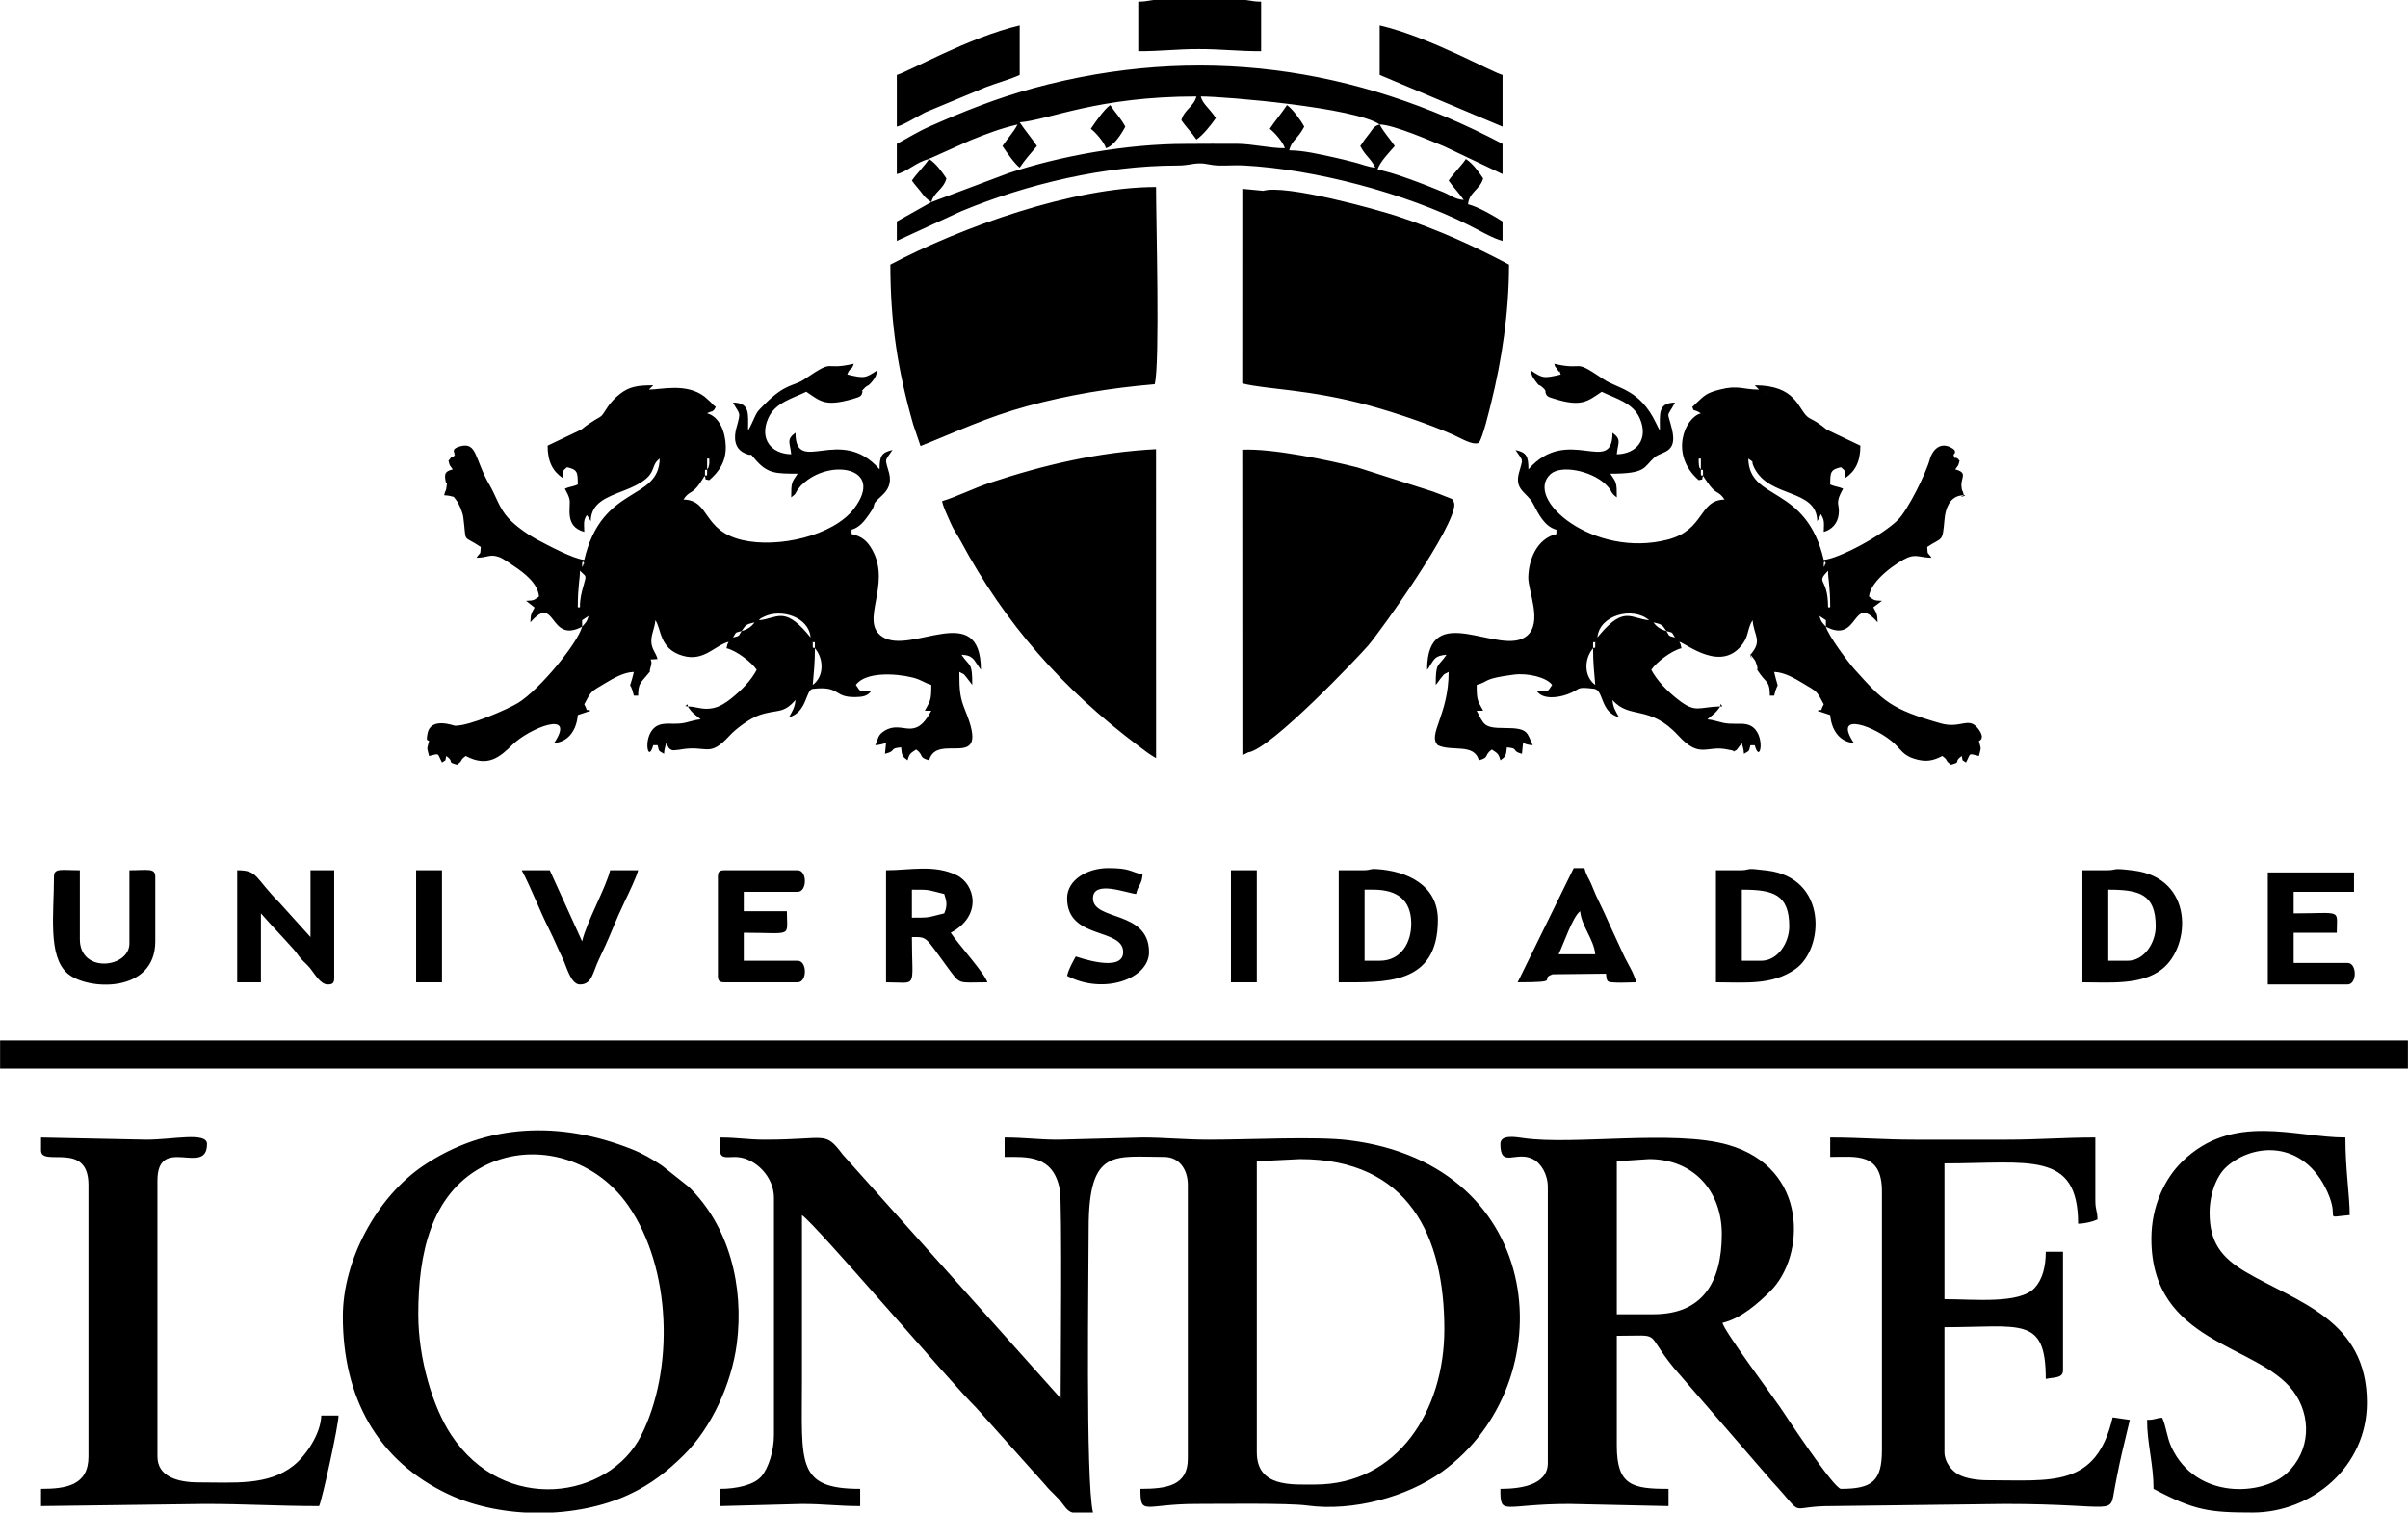 <?xml version="1.0" encoding="UTF-8"?>
<!DOCTYPE svg PUBLIC "-//W3C//DTD SVG 1.1//EN" "http://www.w3.org/Graphics/SVG/1.1/DTD/svg11.dtd">
<!-- Creator: CorelDRAW 2017 -->
<svg xmlns="http://www.w3.org/2000/svg" xml:space="preserve" width="79.248mm" height="49.784mm" version="1.1" style="shape-rendering:geometricPrecision; text-rendering:geometricPrecision; image-rendering:optimizeQuality; fill-rule:evenodd; clip-rule:evenodd"
viewBox="0 0 7924.78 4978.38"
 xmlns:xlink="http://www.w3.org/1999/xlink">
 <defs>
  <style type="text/css">
   <![CDATA[
    .fil0 {fill:black}
   ]]>
  </style>
 </defs>
 <g id="Capa_x0020_1">
  <path class="fil0" d="M4327.74 4886.23c-77.19,0 -191.55,9.47 -191.55,-106.42l0 -957.71 141.88 -7.09c358.94,0 475.32,254.51 475.32,560.44 0,265.14 -151.86,510.78 -425.65,510.78zm-1958 -1099.6c0,30.92 28.59,19.8 56.36,21.69 58.96,4.01 121,63.11 121,134.38l0 780.37c0,51.63 -17.49,108.19 -41.18,136.17 -24.53,28.97 -83.74,41.17 -136.18,41.17l0 56.76 269.58 -7.09c73.54,0 118.98,7.09 191.54,7.09l0 -56.76c-211.52,0 -191.54,-83.94 -191.54,-354.7 0,-182.08 0,-364.17 0,-546.25 46.14,30.9 486.74,548.41 572.77,633.24l227.82 254.59c19.46,24.39 38.9,37.28 57.58,63.01 28.85,39.74 35.04,28.15 99.55,28.15 -24.81,-106.44 -14.19,-792.26 -14.19,-936.43 0,-264.64 85.12,-234.1 248.29,-234.1 49.67,0 78.03,40.92 78.03,92.23l0 900.95c0,88.32 -68.3,99.31 -156.06,99.31 0,91.21 11.71,49.67 184.44,49.67 78.77,0 302.52,-3.24 363.74,5.15 151.53,20.77 330.87,-28.82 445.06,-111.51 403.34,-292.04 349.43,-1009.5 -306.98,-1090.69 -108.66,-13.44 -321.49,-1.86 -459.25,-1.86 -81.58,0 -146.75,-7.19 -219.92,-7.19l-276.68 7.19c-69,0 -109.41,-7.11 -177.34,-7.11l0 63.86c71.63,0 161,-8.23 181.87,108.98 7.68,43.12 2.57,613.77 2.57,685.57l-716.5 -801.65c-61.26,-80.29 -49.7,-49.65 -255.4,-49.65 -60.07,0 -90.27,-7.11 -148.98,-7.11l0 42.57zm3071.78 539.17l-120.6 0 0 -503.7 106.41 -7.09c146.32,0 239.73,105.43 239.15,248.27 -0.64,157.3 -63.3,262.52 -224.96,262.52zm-503.69 -560.45c0,80.96 50.93,21.65 106.67,49.4 27.35,13.64 49.4,50.58 49.4,92.48l0 908.06c0,75.41 -96.21,85.12 -156.07,85.12 0,91.6 6.3,49.67 227.02,49.67l326.32 7.09 0 -56.76c-118.02,0 -170.25,-10.08 -170.25,-141.88l0 -361.8c154.49,0 87.74,-17.29 186.64,104.21l322.44 372.79c119.81,129.31 42.54,82.58 200.28,83.4l567.59 -7.05c377.05,0 343.67,43.26 362.43,-56.13 4.79,-25.4 9.2,-48.53 15.28,-76.93 9.63,-44.96 22.96,-97.36 33.75,-143.61l-56.56 -8.32c-54.1,232.81 -201.25,206.95 -411.66,206.95 -33.89,0 -71.57,-5.8 -95.07,-18.44 -23.35,-12.55 -46.81,-41.86 -46.81,-73.79l0 -411.46c251.92,0 333.43,-37.67 333.43,170.27 26.42,-6.16 56.74,-1.32 56.74,-28.38l0 -390.18 -56.74 0c0,50.63 -11.46,92.08 -36.79,119.28 -49.61,53.3 -197.86,36.79 -296.64,36.79l0 -446.93c276.8,0 439.84,-43.05 439.84,198.64 23.03,-0.52 48.39,-6.78 63.85,-14.19 -0.72,-32.09 -7.11,-28.19 -7.11,-63.85l0 -205.74c-105.21,0 -185.07,7.11 -290.85,7.11l-305.05 0c-101.15,0 -176.13,-7.11 -276.67,-7.11l0 63.86c83.72,0 170.26,-16.42 170.26,113.5l0 851.3c0,102.77 -32.74,127.69 -134.8,127.69 -23.65,0 -185.86,-247.38 -200.04,-268.16 -29.91,-43.87 -182.05,-247.79 -190.13,-278.08 61.25,-14.28 117.91,-64.77 157.95,-104.53 114.76,-113.96 127.38,-405.41 -139.49,-481.46 -178.94,-50.99 -508.86,1.81 -673.12,-22.23 -30.4,-4.45 -76.04,-11.36 -76.04,19.4zm-3525.8 -1326.6l0 0zm1269.86 -305.05c29.21,33.6 31.4,92.4 -7.1,120.6 3.32,-39.8 7.1,-70.01 7.1,-120.6zm-7.1 -21.29c7.26,7.84 7.1,-12.4 7.1,21.29 -7.26,-7.84 -7.1,12.4 -7.1,-21.29zm-7.09 -14.19l7.09 14.19 -7.09 -14.19zm-262.48 7.1l-7.1 7.09 7.1 -7.09zm7.09 -7.1l-7.09 7.1 7.09 -7.1zm0 0c12.45,-18.57 3.58,-14.66 28.38,-21.28 -12.45,18.59 -3.6,14.67 -28.38,21.28zm28.38 -21.28c13.77,-20.57 14.67,-21.88 42.57,-28.38 -10.5,14.32 -22.71,23.08 -42.57,28.38zm56.75 -35.46l-14.18 7.08 14.18 -7.08zm-581.72 21.27l0 -21.27 21.28 -14.19c-5.39,20.19 -9.31,21.7 -21.28,35.46zm0 -21.27l-8.15 -13.84 8.15 13.84zm581.72 0c6.52,-5.67 -0.6,-2.96 16.88,-11.5 56.79,-27.74 147.77,0.81 153.38,68.24l-12.93 -15.44c-76.16,-87.68 -98.64,-46.19 -157.33,-41.3zm-560.44 -14.19l0 0zm-28.37 -28.38l-7.1 0c0,-70.82 7.1,-91.28 7.1,-120.6 20.65,21.77 22.14,11.87 12.44,46.72 -7.31,26.23 -12.44,43.69 -12.44,73.88zm7.09 -141.88c0,-18.15 11.24,-1.14 4.21,0 -0.07,0.01 -4.21,19.79 -4.21,0zm411.46 -312.15c0,33.69 0.15,13.45 -7.09,21.28 0,-33.69 -0.16,-13.45 7.09,-21.28zm0 0l0 -35.47 7.1 0c0,5.25 0.5,15.81 -0.63,20.66 -3.19,13.71 -1.81,7.45 -6.47,14.81zm-219.92 -255.39l2.12 2.12c-0.14,-0.14 -2.82,-1.42 -2.12,-2.12zm28.38 -7.09l-13.83 8.16 13.83 -8.16zm184.45 283.76c4.6,17.34 -3.15,9.6 14.19,14.19 30.46,-26.48 55.8,-59.72 54.22,-112.69 -1.34,-44.55 -20.14,-96.23 -61.32,-107.23 12.57,-7.97 20.6,-2.03 28.37,-21.27 -13.85,-10.16 -8.15,-7.57 -18.32,-17.16 -3.55,-3.35 -16.8,-15.26 -18.73,-16.73 -60.31,-45.57 -142.28,-22.87 -182.86,-22.87 0.87,-0.67 13.31,-13.53 14.19,-14.19 -51.3,0 -77.67,4.29 -107.74,27.06 -39.69,30.04 -50.93,61.84 -61.91,72.88 -7.21,7.24 -31.19,16.25 -67.46,46.04l-110.51 52.65c0,53.55 17.9,85.15 49.66,106.42 0.63,-28.17 -0.09,-21.94 14.19,-35.47 34.21,7.96 35.47,15.62 35.47,56.75 -16.68,8 -25.88,6.18 -42.56,14.19 5.28,9.99 12.08,20.93 15.11,33.8 6.02,25.55 -18.83,90.04 48.74,108.09 0,-15.03 -3,-33.76 3.48,-46.59 7.16,-14.21 4.44,-8.12 17.79,11.11 1.35,-60.58 51.42,-77.9 111.51,-101.32 119.17,-46.47 77.43,-76.51 115.51,-104.41 -3.17,142.47 -190.13,83.78 -248.29,333.43 -35.54,-2.96 -121.51,-48.95 -153.77,-66.16 -32.52,-17.32 -72.68,-45.35 -97.43,-72.83 -29.21,-32.44 -38.1,-69.18 -61.27,-108.99 -49.06,-84.35 -39.46,-141.62 -96.66,-125.67 -30.56,8.53 -17.31,20.13 -17.97,24.57 -1.94,13.04 10.82,-6.28 -4.77,10.16 -5.23,5.51 -0.08,-7.88 -15.06,12.58 5.59,20.99 2.88,11.5 14.17,28.38 -24.77,6.62 -28.07,13.34 -23.8,37.28 4.14,23.17 7.44,-13.43 3.16,20.79 -2.63,21.05 -2.12,2.98 -7.72,27.06l7.42 0.71c0.02,0 8.43,0.44 12.85,1.87 15.12,4.93 6.86,-2.51 19.64,13.76 9.32,11.86 21.07,40.44 23.05,55.48 11.99,91.2 -6.07,55.78 57.63,98.44 -2.54,30.5 1,12.79 -14.18,35.47 37.49,0 42.48,-12.94 73.15,-2.77 14.86,4.94 40.32,23.63 53.29,32.4 30.2,20.42 75.64,54.4 79.28,98.06 -16.29,10.92 -14.25,13.57 -42.56,14.19l28.1 22.16c-9.67,17.93 -13.27,19.75 -13.91,48.78 85.77,-98.67 59.32,72.89 170.26,14.19 -14.43,54.04 -138.43,205.86 -210.41,250.72 -33.29,20.74 -161.54,76.72 -208.36,75.22 -4.04,-0.12 -78.4,-29.46 -89.66,24.55 -6.54,31.29 1.67,20.83 4.74,25.51 -7.57,32.48 -7.57,17.17 0,49.65 36.85,-8.58 25.59,-10.8 42.57,21.28 15.68,-10.88 8.82,-1.16 14.19,-21.28 29.45,21.57 -1.46,18.52 35.46,28.38 22.61,-16.56 5.77,-11.81 28.38,-28.38 73.33,38.8 113.26,2.86 154.16,-37.38 54.55,-53.68 212.29,-118.05 136.7,-5.18 48.32,-4.02 74.03,-43.96 78.04,-92.23l42.56 -14.19c-23.21,-8.39 -5.14,9.22 -21.27,-21.27 23.82,-45.04 20.89,-40.53 66.72,-68.07 25.67,-15.42 61.83,-37.57 96.44,-38.35 -17.96,77.07 -14.67,15.12 0,78.04l14.18 0c0,-39.9 9.09,-42.91 27.06,-65.18 22.45,-27.83 5.45,-1.65 13.94,-28.63 10.89,-34.65 -17.86,-22.34 22.86,-26.79 -5.89,-22.02 -19.39,-31.69 -20.5,-57.14 -0.99,-22.95 11.2,-44.08 13.4,-70.55 20.43,29.39 12.13,93.95 89.32,116.75 70.19,20.73 104.67,-33.21 151.88,-45.82 -5.79,10.32 -3.44,7.51 -7.09,21.29 32.83,7.65 82.71,46.14 99.32,70.93 -19.55,36.95 -50.61,67.49 -83.31,94.05 -17.41,14.14 -38.84,27.87 -60.35,32.21 -34.71,7 -53.45,-4.98 -83.36,-5.65 15.55,23.23 23.01,25.56 42.57,42.56 -25.46,2.12 -41.88,10.95 -64.7,13.34 -30.4,3.21 -56.22,-3.49 -77.65,7.48 -51.54,26.4 -31.87,132.27 -13.72,64.32l14.19 0c6.61,24.78 2.69,15.93 21.28,28.36 1.59,-19.14 3.32,-19.29 7.08,-35.46 5.8,8.32 6.15,19.54 20.57,23.66 0.61,0.18 2.68,0.13 3.28,0.2 0.59,0.08 2.61,-0.2 3.21,-0.19l15.24 -1.51c93.99,-18.1 95.97,30 166.89,-47.08 21.51,-23.39 66.74,-56.32 96.49,-66.69 60.13,-20.93 78.17,-2.17 119.97,-50.27 -2.19,26.42 -11.1,37.54 -21.27,56.75 59.66,-15.93 54.41,-90.55 78.21,-93.28 92.94,-10.68 65.85,28.57 141.01,27.04 20.77,-0.43 38.3,-2.44 50.36,-18.89 -38.84,0 -32.69,4.06 -49.66,-21.28 31.36,-42.81 127.92,-38.79 187.24,-24.08 28.66,7.11 39.5,18.32 61.05,24.08 0,52.66 -3.09,50.75 -21.29,85.12l21.29 0c-55.96,105.77 -93.89,28.82 -153.88,66.05 -23.38,14.52 -20.06,25.55 -30.56,47.47 19.15,-1.6 19.29,-3.33 35.46,-7.1l-3.55 35.46c41.04,-10 10.83,-17.75 53.21,-21.27 2.37,28.37 4.21,30.06 21.29,42.56 6.22,-23.31 10.29,-23.36 28.37,-35.46 26.68,19.53 6.42,25.81 42.56,35.46 25.77,-96.46 204.4,45.09 119.47,-162.02 -17.98,-43.81 -20.14,-65.62 -20.14,-128.84 21.67,11.47 9.96,2.56 24.05,18.51l18.52 24.06c0,-76.59 -7.28,-57.21 -35.48,-99.32 20.95,1.74 28.58,3.77 40.71,16.04l23.14 33.61c0,-233.14 -229.24,-46.47 -324.17,-108.56 -77.13,-50.47 31.25,-170.15 -33.21,-286.04 -16.36,-29.39 -33.49,-44.22 -68.27,-52.32l0 -14.19c26.31,-7.03 42.94,-29.66 57,-49.4 33.8,-47.45 -1.55,-22.06 43.2,-63.22 18.91,-17.41 32.4,-39.98 23.22,-74.25 -13.53,-50.54 -15.84,-34.99 11.36,-75.62 -36.17,8.43 -42.55,19.59 -42.55,63.85 -129.41,-148.87 -276.69,24.26 -276.69,-120.6 -31.64,23.19 -17.31,33.34 -14.19,70.94 -66.2,-1.47 -105.27,-50.38 -75.65,-118.19 22.32,-51.08 77.41,-64.55 125.32,-87.54 47.26,31.65 60.88,49.69 152.07,24.09 29.89,-8.38 29.61,-11.38 32.89,-23.58 1.7,-6.32 -8.5,3.47 4.49,-10.37 14.64,-15.58 10.66,-4.04 26.29,-22.56 12.27,-14.55 13.93,-19.49 18.37,-38.52 -40.01,26.8 -43.07,27.29 -99.31,14.18 9.09,-25.13 15.04,-12.14 21.27,-35.47 -105.51,24.59 -56.13,-20.78 -161.93,50.9 -37.24,25.23 -60.15,11.51 -130.85,81.98 -29.82,29.7 -24.61,25.53 -42.69,63.72l-7.02 14.27c-0.64,1.19 -2.03,3.57 -2.56,4.54 -0.51,0.96 -1.57,3.09 -2.56,4.52 0,-56.08 7.06,-90.96 -49.66,-92.22 22.24,42.02 26.94,27.34 11.5,82.57 -9.04,32.33 -8.06,68.67 27.28,84.37 33.77,15 8.71,-9.34 35.38,21.38 39.84,45.91 67.14,45.78 138.67,45.78 -19.86,29.65 -21.3,27.88 -21.3,78.03 20.07,-14.69 9.55,-10.62 25.83,-30.93 10.02,-12.5 2.64,-3.92 10.07,-11.21 88.94,-87.29 274.52,-58 171.12,78.9 -67.9,89.88 -250.89,131.47 -368.62,103.57 -132.38,-31.35 -103.97,-131.25 -193.1,-133.24 20.77,-30.99 27.31,-15.3 53.74,-52.66 4.15,-5.85 4.13,-6.7 8.35,-12.93 8.42,-12.44 0.77,-3.13 8.86,-12.44zm4192.64 872.59l0 0zm-1269.85 -305.05c0,50.59 3.79,80.8 7.09,120.6 -38.48,-28.2 -36.3,-87 -7.09,-120.6zm7.09 -21.29c0,33.69 0.16,13.45 -7.09,21.29 0,-33.69 -0.15,-13.45 7.09,-21.29zm276.67 0l-7.09 -7.09 7.09 7.09zm-269.57 -14.19l-7.1 14.19 7.1 -14.19zm262.48 7.1l-7.1 -7.1 7.1 7.1zm-7.1 -7.1c-24.78,-6.61 -15.93,-2.69 -28.37,-21.28 24.79,6.62 15.93,2.71 28.37,21.28zm-28.37 -21.28c-19.87,-5.3 -32.08,-14.06 -42.56,-28.38 27.9,6.5 28.79,7.81 42.56,28.38zm-42.56 -28.38l-14.19 -7.08 14.19 7.08zm567.53 -7.08l3.9 -15.27 -3.9 15.27zm-21.28 -14.19l21.28 14.19 0 21.27c-11.97,-13.76 -15.89,-15.27 -21.28,-35.46zm0 0l0 0zm-730.7 70.93c6.15,-73.95 117,-103.04 170.26,-56.74 -59.58,-4.96 -81.25,-47.83 -160.58,45.14 -0.91,1.06 -2.45,2.88 -3.25,3.85 -0.81,0.96 -2.58,3.09 -3.24,3.87 -0.64,0.78 -2.1,2.62 -3.19,3.88zm759.08 -219.91c0,29.32 7.09,49.78 7.09,120.6l-7.09 0c0,-101.83 -42.88,-75.41 0,-120.6zm-14.19 -21.28c0,-18.15 11.23,-1.14 4.21,0 -0.08,0.01 -4.21,19.79 -4.21,0zm-404.37 -312.15c7.25,7.83 7.1,-12.41 7.1,21.28 -7.26,-7.83 -7.1,12.41 -7.1,-21.28zm0 0c-4.84,-7.62 -4.06,-0.13 -6.48,-14.81 -1.06,-6.43 -0.61,-14.09 -0.61,-20.66l7.09 0 0 35.47zm212.82 -255.39l2.12 2.12c-0.14,-0.14 -2.82,-1.42 -2.12,-2.12zm-21.28 -7.09l15.25 3.89 -15.25 -3.89zm-127.7 1042.84c-72.8,1.62 -80.09,23.79 -139.87,-23.3 -33.52,-26.41 -67.46,-60.12 -87.14,-97.31 16.61,-24.79 66.48,-63.28 99.32,-70.93 -4.98,-18.78 0.57,-5.84 -7.1,-21.29 23.96,6.4 141.08,104.95 210.25,4.51 16.5,-23.97 13.62,-40.39 25.79,-66.42l5.16 -9.02c4.4,52.86 33.69,66.6 -7.08,113.5 14.6,36.19 -16.54,-26.33 9.56,11.71 8.39,12.22 3.98,1.93 9.97,18.41 10.66,29.33 -7.82,6.01 13.92,35.73 19.66,26.85 30.39,22.93 30.39,68.94l14.19 0c13.41,-57.56 16.96,-5.23 0,-78.04 34.62,0.78 70.78,22.93 96.43,38.35 45.83,27.54 42.91,23.03 66.74,68.07 -16.13,30.49 1.92,12.88 -21.29,21.27l42.57 14.19c4.02,48.27 29.71,88.21 78.03,92.23 -73.73,-110.11 76.11,-52.26 133.14,1.66 23.13,21.87 29.94,38.56 64.02,49.51 38.49,12.37 63.12,7.57 93.7,-8.61 22.61,16.57 5.77,11.82 28.38,28.38 36.93,-9.86 6.03,-6.81 35.47,-28.38 4.96,20.75 -0.91,10.22 14.18,21.28 17,-32.08 5.72,-29.86 42.57,-21.28 7.57,-32.48 7.57,-17.17 0,-49.65 0.01,-0.02 22.88,-6.22 -2.15,-39.7 -31.85,-42.61 -56.89,1.03 -124.25,-18.24 -163.72,-46.84 -188.25,-71.93 -283.24,-178 -21.71,-24.24 -86.23,-110.77 -94.04,-140.06 110.93,58.7 84.48,-112.86 170.26,-14.19 -0.65,-29.03 -4.25,-30.85 -14.19,-49.65l28.38 -21.29c-28.32,-0.62 -26.27,-3.27 -42.56,-14.19 4.44,-53.51 95.64,-115.11 127.5,-128.36 27.93,-11.62 43.25,0.67 78.22,0.67 -15.19,-22.68 -11.65,-4.97 -14.19,-35.47 51.12,-34.23 49.91,-12.59 57.08,-91.9 3.26,-35.94 17.35,-71.31 52.04,-77.23 42.48,-7.25 -18.1,12.81 11.49,-1.13 -5.6,-24.02 -5.16,-6.11 -7.73,-27.06 -3.84,-31.31 22.95,-46.42 -20.65,-58.07 11.29,-16.88 8.58,-7.39 14.19,-28.38 -16.03,-21.88 -13.37,3.7 -19.84,-19.96 -0.21,-0.77 17.91,-11.88 -12.64,-25.46 -36.45,-16.19 -58.78,16.17 -65.18,39.99 -12.86,47.77 -72.87,167.94 -105.04,200 -50.61,50.44 -193.64,127.55 -244.23,131.77 -58.16,-249.65 -245.12,-190.96 -248.3,-333.43 25.32,18.55 5.21,1.24 19.48,30.18 49.87,101.11 205.12,67.18 207.53,175.55 15.84,-22.79 7.61,-31.31 17.81,-11.11 6.46,12.83 3.48,31.56 3.48,46.59 26.45,-7.07 46.16,-28.29 49.17,-57.7 2.89,-27.96 -4.21,-27.2 -1.44,-45.62 2.27,-15.06 10.51,-27.99 16.11,-38.57 -16.68,-8.01 -25.88,-6.19 -42.56,-14.19 0,-41.13 1.26,-48.79 35.46,-56.75 14.28,13.53 13.57,7.3 14.19,35.47 31.77,-21.27 49.67,-52.87 49.67,-106.42l-110.51 -52.65c-42.41,-34.82 -50.34,-31.41 -63.77,-42.65 -31.47,-26.38 -37.03,-103.33 -173.34,-103.33 0.18,0.14 13.93,13.94 14.19,14.19 -53.05,0 -68.98,-15.52 -128.1,-0.4 -45.1,11.53 -50.08,18.05 -80.74,46.95 -12.63,11.9 0.55,1.68 -11.08,10.21 8.3,20.56 -0.38,3.02 28.38,21.27 -53.43,14.27 -104.12,135.59 -7.09,219.92 18.43,-4.89 7.9,2.63 14.19,-14.19l14.39 21.09c30.07,44.19 34.9,24.63 56.54,56.94 -86.27,1.93 -64.28,100.16 -187.34,131.9 -243.1,62.72 -474.83,-133.81 -385.69,-215.41 34.48,-31.57 132.18,-11.47 178.75,30.88 29.57,26.89 13.42,26.38 39.58,45.54 0,-50.15 -1.43,-48.38 -21.28,-78.03 120.24,0 108.1,-20.57 145.15,-53.47 24.12,-21.43 76.72,-12.42 57.85,-92.31 -15.67,-66.4 -19.33,-33.24 9.81,-88.32 -56.71,1.26 -49.65,36.14 -49.65,92.22l-5.12 -9.06c-1.2,-2.35 -6.85,-13.9 -7.03,-14.27 -53.64,-113.62 -127.04,-114.2 -173.53,-145.7 -105.81,-71.68 -56.43,-26.31 -161.94,-50.9 4.08,15.31 3.15,7.35 10.01,18.37 14.87,23.86 -0.36,-15.06 11.28,17.1 -56.24,13.11 -59.31,12.62 -99.32,-14.18 4.25,18.23 5.11,20.84 15.2,34.51 18,24.37 6.85,6.29 26.28,23.87 10.92,9.88 6.6,12.21 7.74,15.77 4.16,13.12 10.19,13.86 27.11,19.26 91.22,29.1 111.26,8.68 157.78,-22.47 47.9,22.99 103.01,36.46 125.32,87.54 29.62,67.81 -9.44,116.72 -75.66,118.19 3.12,-37.6 17.46,-47.75 -14.19,-70.94 0,144.86 -147.27,-28.27 -276.67,120.6 0,-44.26 -6.39,-55.42 -42.57,-63.85 27.21,40.63 24.91,25.08 11.38,75.62 -15.19,56.65 26.77,63.66 46.45,100.66 16.99,31.92 36.46,75.39 76.96,86.21l0 14.19c-64.99,15.13 -91.4,85.18 -92.64,142.03 -0.99,45.5 48.51,149.43 -4.76,193.3 -87.1,71.73 -328.25,-125.91 -328.25,111.59 11.69,-13.44 1.47,-1.83 11.45,-16.91 13.06,-19.75 16.28,-29.74 52.39,-32.74 -28.2,42.11 -35.46,22.73 -35.46,99.32 6.86,-7.9 1.58,-1.74 9.39,-11.9 6.06,-7.87 3.1,-5.35 9.12,-12.16 14.1,-15.95 2.39,-7.04 24.06,-18.51 0,142.2 -70.59,206.09 -35.48,241.21 46.15,22.13 119.55,-7.44 134.79,49.65 36.16,-9.65 15.89,-15.93 42.56,-35.46 18.09,12.1 22.15,12.15 28.38,35.46 17.07,-12.5 18.92,-14.19 21.28,-42.56 42.39,3.52 12.18,11.27 49.66,21.27l3.55 -35.46c12.62,3.77 12.77,5.5 31.93,7.1 -19.6,-40.83 -12.37,-56.96 -92.27,-56.72 -70.27,0.2 -68.27,-11.59 -92.18,-56.8l21.28 0c-18.19,-34.37 -21.28,-32.46 -21.28,-85.12 42.8,-11.43 17.11,-20.37 122.69,-33.88 45.97,-5.88 107.35,8.96 125.6,33.88 -16.97,25.34 -10.83,21.28 -49.66,21.28 20.57,28.08 70.87,20.64 101.35,9.21 46.95,-17.63 21.78,-25.15 85.85,-17.85 33.29,3.78 19.37,76.94 82.37,93.77 -10.15,-19.21 -19.07,-30.33 -21.27,-56.75 56.84,65.39 121.34,13.56 216.46,116.96 72.65,78.97 92.01,30.57 163.42,46.28 0.77,0.17 2.74,0.66 3.47,0.8 0.66,0.13 2.59,0.35 3.2,0.46 29.61,4.57 -3.77,12.94 21.82,0.13l17.28 -22.75c3.76,16.17 5.5,16.32 7.09,35.46 18.58,-12.43 14.66,-3.58 21.29,-28.36l14.18 0c18.15,67.95 37.83,-37.92 -13.73,-64.32 -19.33,-9.9 -42.64,-5.02 -71.09,-6.94 -28.7,-1.93 -42.83,-11.51 -71.26,-13.88 18.19,-15.8 26.88,-19.12 42.57,-42.56zm-5661.13 1191.82l7924.17 0 0 -92.22 -7924.17 0 0 92.22zm1376.26 808.74c0,-197.79 41.03,-393.55 210.38,-484.86 157.85,-85.11 366.64,-37.03 480.66,127.24 142.95,205.93 151.68,541.15 42.14,757.37 -105.36,207.99 -450.52,262.3 -625.54,-3.71 -59.21,-89.99 -107.64,-248.04 -107.64,-396.04zm-248.29 7.09c0,265.6 113.12,476.27 349.94,586.49 173.33,80.66 417.96,80.42 591.32,0.06 73.32,-34 127.63,-77.48 181.42,-130.72 91.43,-90.51 156.87,-235.67 173.81,-365.35 24.79,-189.85 -25.8,-390.21 -159.41,-518.16l-87.04 -69.02c-32.29,-21.18 -60.72,-38.57 -101.42,-54.65 -231.81,-91.56 -475.23,-85.79 -684.88,56.01 -151.76,102.65 -263.74,309.91 -263.74,495.34zm1901.22 -2864.73c119.31,-47.43 217.14,-94.85 352.27,-131.68 134.07,-36.53 271.23,-59.27 418.34,-71.81 17.77,-64.49 4.43,-542.94 4.43,-649.12 -275.12,0 -643.65,133.31 -874.35,255.39 0,193.85 25.11,351.72 75.57,527.43l23.74 69.79zm1837.4 -10.46c12.9,-16.61 34.35,-106.99 39.72,-128.48 36.28,-145.14 59.6,-302.58 59.6,-458.28 -116.4,-61.59 -229.94,-113.63 -366.15,-158.83 -65.29,-21.68 -368.41,-106.14 -442.58,-84.02l-68.97 -6.58 -0.16 640.44c79.9,20.65 219.27,18.06 420.5,73.57 84.01,23.17 194.04,60.3 273.37,95.41 26.93,11.91 63.77,35.48 84.67,26.77zm-759.08 1018.8c73.95,-9.37 367.57,-319.59 395.16,-352.02 45.43,-53.4 288.32,-393.98 283.31,-466.1 -5.62,-18.81 -2.22,-13.13 -29.44,-24.6 -13.1,-5.52 -26.39,-10.18 -41.06,-15.84l-247.06 -79.01c-95.78,-24.42 -280.36,-63.54 -380.37,-58.73l0.43 1005.86 19.03 -9.56zm-1007.37 -826.99c4.52,21.71 16.64,44.98 26.3,67.71 12.08,28.42 21.59,38.72 35.21,64.1 146.92,273.62 337.48,488.02 583.04,672.63 21.8,16.4 36.08,28.1 59.7,41.54l-0.16 -1017.1c-190.16,9.86 -370.52,51.95 -546.51,110.6 -55.65,18.55 -108.5,45.67 -157.58,60.52zm3979.82 2427.98c0,345.23 348.64,345.31 465.44,499.38 62.97,83.06 59.11,198.97 -20.01,272.39 -78.71,73.06 -297.62,89.04 -379.34,-85.87 -15.52,-33.21 -17.52,-69.78 -30.61,-97.08 -27.56,2.29 -18.49,6.4 -49.65,7.1 0,78.05 21.27,145.4 21.27,227 134.22,71.03 181.55,78.04 326.33,78.04 194.25,0 375.99,-150.22 375.99,-361.79 0,-273.72 -231.13,-331.06 -399.58,-430.44 -80.88,-47.73 -118.29,-99.2 -118.29,-193.85 0,-61.23 22.1,-121.09 54.76,-150.98 86.44,-79.13 254.82,-91.81 333.25,82.21 42.45,94.22 -18.68,83.49 73.11,75.86 0,-64.76 -14.19,-148.99 -14.19,-255.4 -165.37,0 -370.21,-84.12 -537.58,79.61 -56.26,55.05 -100.9,145.17 -100.9,253.82zm-6945.18 -290.86c0,56.54 156.08,-33.88 156.08,113.52l0 893.85c0,95.88 -74.93,106.41 -156.08,106.41l0 56.76 539.16 -7.09c133.8,0 242.61,7.09 376,7.09 9.78,-20.38 63.84,-265.47 63.84,-297.96l-56.75 0c-1.31,58.34 -48.87,130.69 -91,164.4 -83.91,67.14 -196.29,55.53 -313.38,55.53 -67.86,0 -134.78,-18.87 -134.78,-85.14l0 -908.04c0,-153.45 163.16,-11.7 163.16,-120.61 0,-40.62 -112.8,-14.18 -198.64,-14.18l-347.61 -7.11 0 42.57zm2922.79 -3263.31c1.43,-0.99 3.83,-3.93 4.53,-2.57l132.26 -59.29c51.71,-20.76 97.73,-38.51 154.07,-51.64 -14.48,27.36 -32.07,44.68 -49.65,70.93 12.41,18.54 40.32,58.91 56.75,70.95 16.95,-25.31 37.06,-48.28 56.76,-70.95 -19.07,-28.46 -37.69,-49.56 -56.76,-78.03 97.57,-8.12 254.76,-85.13 581.72,-85.13 -9.05,33.91 -40.42,43.45 -49.65,78.04 13.82,20.64 34.87,41.76 49.65,63.85 21.28,-14.26 49.98,-50.23 63.85,-70.95 -23.22,-34.68 -42.8,-45.27 -49.66,-70.94 79.81,0 508.44,36.38 588.82,92.23 47.31,1.05 168.42,54.2 211.91,71.85l192.45 91.31 0 -99.31c-481.7,-254.9 -1003.94,-330.66 -1545.11,-183.04 -118.86,32.41 -230.78,76.98 -341.84,126.37 -38.35,17.06 -71.06,37.91 -106.51,56.67l0 99.31c36.43,-8.48 62.99,-39.54 106.41,-49.66zm1759.36 134.79l0 0zm-1752.26 7.09l-113.51 63.85 0 63.85 213.76 -98.38c216.59,-89.22 469.34,-149.42 708.73,-149.67 35.64,-0.04 46.46,-6.29 71.1,-7 27.44,-0.8 34.65,6.58 70.26,7.04 25.37,0.31 53.28,-1.66 78.35,-0.32 235.16,12.62 532.66,92 740.13,196.3 30.04,15.1 81.79,45.19 111.13,52.03l0 -63.85c-24.68,-16.53 -82.03,-49.41 -113.5,-56.75 3.35,-40.32 39.81,-48.25 49.66,-85.13 -15.61,-23.3 -33.56,-48.32 -56.76,-63.85 -15.48,23.13 -41.26,47.8 -56.74,70.95 13.82,20.64 34.87,41.76 49.65,63.84 -29.96,-2.5 -40.23,-14.23 -66.8,-25.43 -47.27,-19.92 -176.79,-70.54 -216.97,-73.89 6.71,-25.11 40.53,-59.36 56.76,-78.04 -17.59,-26.25 -35.18,-43.57 -49.66,-70.93 -20.65,5.51 -22.18,14.97 -34.07,29.78 -12.66,15.76 -19.11,25.22 -29.77,41.15 18.32,34.63 31.32,36.32 49.65,70.95 -25.26,-2.11 -40.79,-10.2 -68.03,-17.1 -24.69,-6.27 -48.58,-12.44 -68.48,-16.66 -44.37,-9.41 -99.13,-23 -147.26,-23 9.29,-34.76 27.17,-35.53 49.66,-78.03 -10.85,-20.52 -38.84,-58.94 -56.75,-70.95 -19.07,28.48 -37.69,49.57 -56.75,78.05 16.14,11.82 44.67,45.19 49.65,63.85 -51.69,0 -103.98,-13.84 -155.79,-14.49 -56.51,-0.69 -113.9,0.3 -170.53,0.3 -191.58,-0.02 -412,38.79 -584.41,96.63l-252.71 94.9zm42.57 2341.08c-59.25,13.81 -40.62,14.19 -106.41,14.19l0 -92.23c65.79,0 47.16,0.38 106.41,14.19 3.66,15.31 14.17,32.12 0,63.85zm-191.55 -141.88l0 368.89c106.44,0 85.14,25.93 85.14,-148.98 52.09,0 41.75,-2.8 115.53,97.29 46.11,62.55 32.69,51.69 132.76,51.69 -7.43,-27.83 -94.44,-124.11 -120.6,-163.17 105.03,-55.57 80.55,-160.08 19.34,-189.59 -74.24,-35.78 -152.72,-16.13 -232.17,-16.13zm4086.24 297.95l-63.85 0 0 -234.11c102.34,0 156.07,14.76 156.07,120.6 0,55.22 -38.27,113.51 -92.22,113.51zm-70.94 -297.95l-78.03 0 0 368.89c87.99,0 193.49,10.35 261.83,-43.21 96,-75.23 105.81,-299.66 -92.64,-324.71 -80.47,-10.15 -48.14,-0.97 -91.16,-0.97zm-2390.73 297.95l-49.67 0 0 -234.11 28.38 0c79.88,0 123.05,34.5 125.12,107.13 1.89,66.26 -33.17,126.98 -103.83,126.98zm-56.75 -297.95l-78.04 0 0 368.89c152.83,0 326.33,10.71 326.33,-205.73 0,-114.62 -101.76,-160.77 -201.17,-167 -26.76,-1.68 -15.53,3.84 -47.12,3.84zm1312.41 297.95l-63.84 0 0 -234.11c102.33,0 156.07,14.76 156.07,120.6 0,55.22 -38.28,113.51 -92.23,113.51zm-70.93 -297.95l-78.05 0 0 368.89c94.63,0 184.48,10.79 261.44,-43.61 95.36,-67.42 106.48,-299.23 -92.25,-324.31 -8.3,-1.04 -39.64,-4.53 -44.02,-4.81 -26.76,-1.7 -15.52,3.84 -47.12,3.84zm-4944.64 368.89l78.04 0 0 -227.01c35.04,40.31 71.78,77.74 108.13,118.88 12.55,14.21 12.38,17.65 24.95,31.79 10.36,11.67 17.71,16.55 27.99,28.78 14.02,16.71 34.1,54.65 58.84,54.65 16.36,0 21.29,-4.93 21.29,-21.28l0 -354.7 -78.03 0 0 219.91 -100.96 -111.87c-84.53,-85.29 -71.3,-108.04 -140.25,-108.04l0 368.89zm3759.91 -2986.64l404.36 170.26 0 -170.26c-32.75,-7.63 -238.48,-124.52 -404.36,-163.17l0 163.17zm-2177.9 2639.03l0 326.32c0,16.36 4.93,21.29 21.27,21.29l241.21 0c31.69,0 31.69,-70.94 0,-70.94l-177.36 0 0 -92.23c164.06,0 141.89,17.63 141.89,-70.93l-141.89 0 0 -63.86 177.36 0c31.69,0 31.69,-70.93 0,-70.93l-241.21 0c-16.34,0 -21.27,4.93 -21.27,21.28zm-2185.01 0c0,122.14 -20.72,260.64 43.94,317.86 64.18,56.8 289.48,67.9 289.48,-105.04l0 -212.82c0,-29.63 -24.61,-21.28 -85.13,-21.28l0 241.2c0,80.36 -163.16,100.35 -163.16,-14.19l0 -227.01c-60.52,0 -85.13,-8.35 -85.13,21.28zm2773.81 -2639.03l0 170.26c22.11,-5.15 68.57,-34.42 94.51,-47.38l200.43 -83.34c34.92,-13.39 80.03,-25.43 109.43,-39.54l0 -163.17c-165.88,38.65 -371.6,155.54 -404.37,163.17zm4511.9 2993.73l262.48 0c31.69,0 31.69,-70.93 0,-70.93l-177.36 0 0 -99.33 141.88 0c0,-79.85 20.62,-63.84 -141.88,-63.84l0 -70.95 198.63 0 0 -63.84 -283.75 0 0 368.89zm-3717.34 -3234.93l0 163.17c76.09,0 124.37,-7.1 198.62,-7.1 77.22,0 127.65,7.1 205.74,7.1l0 -163.17c-35.97,0 -38.65,-7.09 -78.04,-7.09l-248.29 0c-39.38,0 -42.07,7.09 -78.03,7.09zm1454.29 2993.74c4.06,48.64 45.62,93.23 49.66,141.88l-120.6 0c16.42,-34.23 46.26,-123.81 70.94,-141.88zm-205.7 234.11c151.95,-0.01 66.04,-10.24 115.34,-26.52l175.5 -1.87c2.46,29.61 3.65,27.82 34.57,29.27 18.63,0.87 44.97,-0.89 64.74,-0.89 -7.29,-31.27 -29.78,-63.79 -42.47,-92.31 -14.51,-32.62 -29.03,-61.8 -42.56,-92.24 -15.01,-33.71 -27.1,-60.23 -42.77,-92.02 -8.2,-16.64 -13.54,-32.47 -21.31,-49.63 -8.54,-18.87 -15.81,-26.87 -21.15,-49.79l-35.46 0 -184.43 376zm-3085.98 7.08c40.26,0 42.39,-40.66 61.47,-80.4 15.54,-32.4 31.76,-68.04 43.94,-97.94 13.27,-32.61 28.81,-67.92 43.56,-98.33 10.2,-21.02 37.64,-78.17 42.56,-99.31l-92.22 0c-13.1,56.24 -76.93,168.47 -92.22,234.1l-106.42 -234.1 -92.22 0c32.7,61.79 57.17,128.98 89.89,193.87 16.89,33.47 29.26,65 45,96.89 12.26,24.8 26.13,85.22 56.66,85.22zm1603.27 -283.76c0,137.98 184.45,95.57 184.45,177.35 0,70.33 -150.83,15.41 -156.07,14.19 -10.65,20.14 -22.71,39.5 -28.38,63.84 120.12,63.57 269.58,9.95 269.58,-78.03 0,-139.08 -184.44,-101.57 -184.44,-177.35 0,-61.61 111.85,-16.69 141.88,-14.19 7.25,-31.14 18.44,-29.65 21.28,-63.84 -43.05,-10.04 -40.23,-21.29 -113.51,-21.29 -66.37,0 -134.79,37.46 -134.79,99.32zm539.17 276.67l85.12 0 0 -368.89 -85.12 0 0 368.89zm-2681.61 0l85.14 0 0 -368.89 -85.14 0 0 368.89zm1695.51 -2568.09c9.06,-33.9 39.69,-40.71 49.66,-78.03 -15.59,-23.3 -33.56,-48.32 -56.76,-63.85 -15.48,23.13 -41.26,47.8 -56.74,70.95 9.37,13.98 17.7,21.7 28.28,35.55 13.2,17.32 17.01,22.97 35.56,35.38zm524.97 -241.19c16.14,11.82 44.69,45.19 49.67,63.85 25.95,-6.94 51.34,-47.32 63.84,-70.95 -14.49,-27.37 -32.07,-44.68 -49.66,-70.95 -19.38,12.98 -49.81,57.07 -63.85,78.05zm2071.49 1901.23l7.1 0 -5.91 -8.28 -1.19 8.28zm-3398.1 0l0 -7.09 -8.27 5.9 8.27 1.19z"/>
 </g>
</svg>
